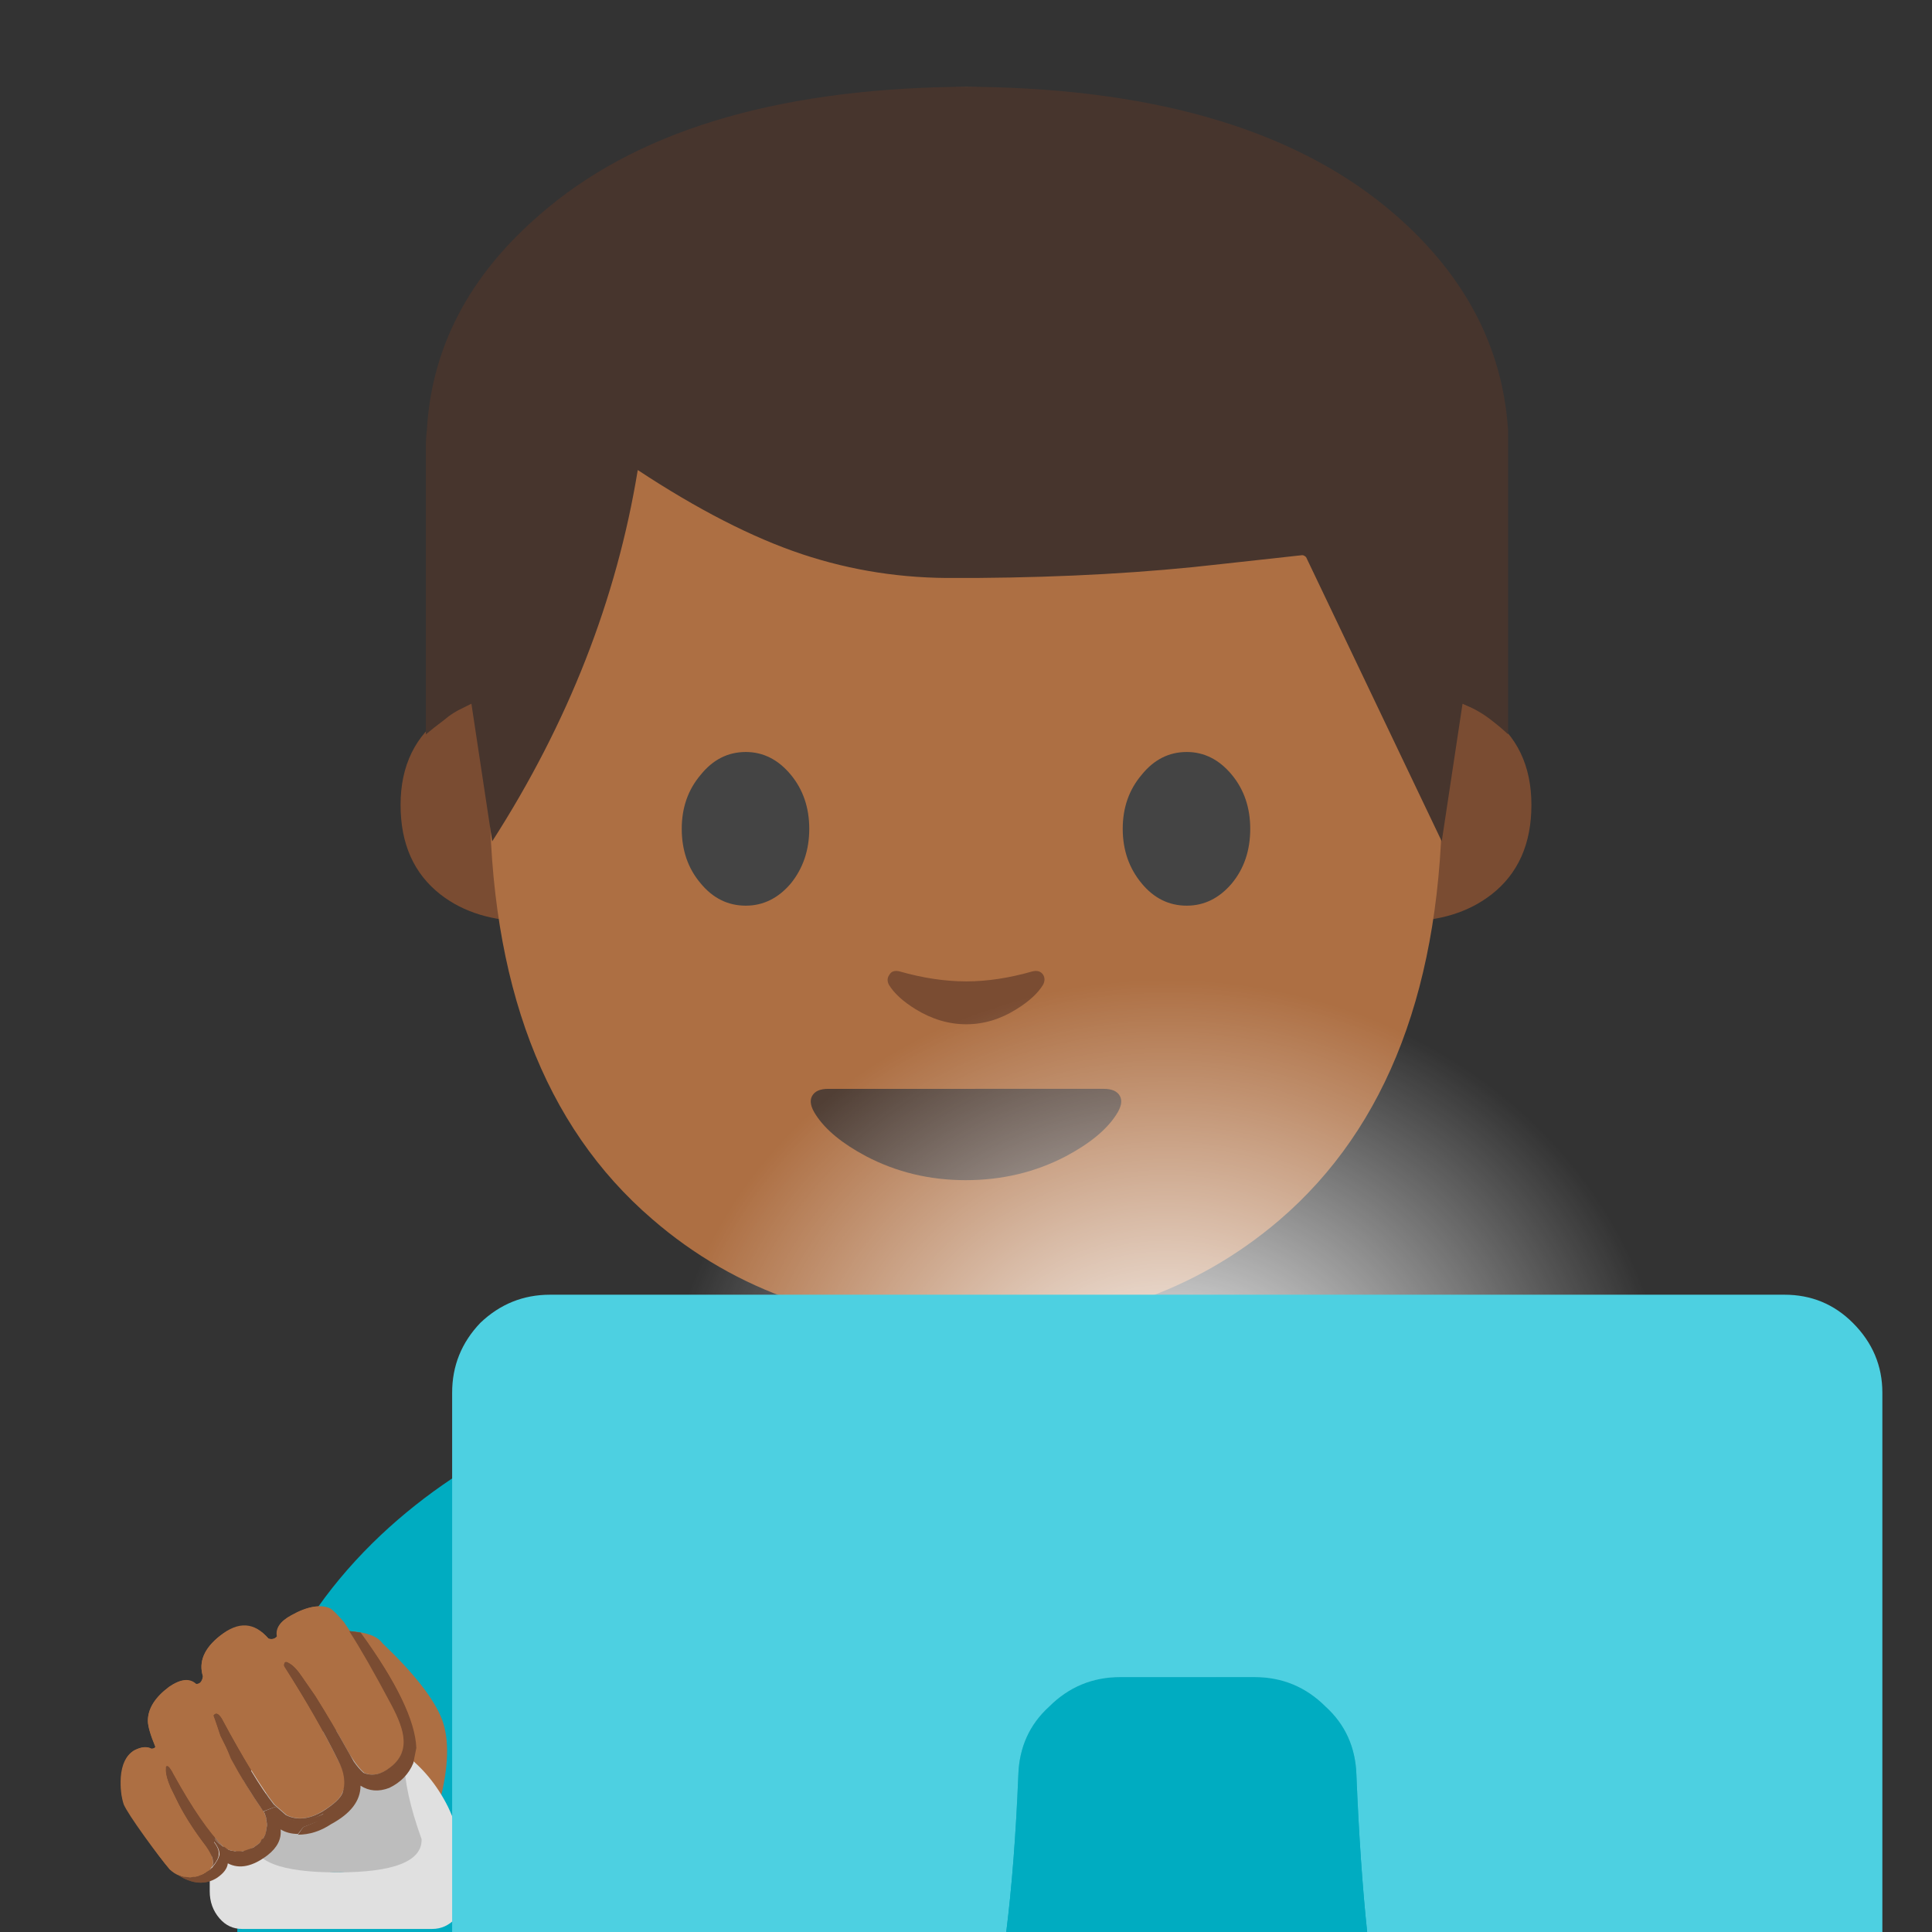 <svg xmlns="http://www.w3.org/2000/svg" xmlns:xlink="http://www.w3.org/1999/xlink" preserveAspectRatio="none" viewBox="0 0 72 72"><rect x="0" y="0" width="72" height="72" fill="#333333" stroke="none"/><defs><radialGradient id="a" cx="0" cy="0" r="22.088" fx="0" fy="0" gradientTransform="matrix(1 0 0 .898 36.25 47.85)" gradientUnits="userSpaceOnUse" spreadMethod="pad"><stop offset="0%" stop-color="#FFF"/><stop offset="100%" stop-color="#FFF" stop-opacity="0"/></radialGradient><path id="b" fill="#00ACC1" d="M8.85 69.75V72h54.5v-2.25q0-7.45-5.35-12.55-4.95-4.6-12.95-6-9.1-1.55-18.45.7-7.75 1.8-12.45 6.1-5.3 4.85-5.3 11.75z"/><path id="c" fill="#00ACC1" d="M14.2 57.2q-5.35 5.05-5.35 12.55V72h54.5v-2.25q0-6.9-5.3-11.75-4.7-4.3-12.5-6.1-9.35-2.25-18.4-.7-8.05 1.4-12.95 6z"/><path id="d" fill="#7A4C32" d="M64 74.15q2.9 0 4.95-2.05Q71 70.05 71 67.15v-6.4H57v6.4q0 2.9 2.05 4.95 2.05 2.05 4.95 2.05z"/><path id="e" fill="#7A4C32" d="M106.9 66.05h-3.6v20.3q4.75 0 7.85-2.4 3.6-2.8 3.6-8.05 0-5.3-3.9-8.1l-3.95-1.75z"/><path id="f" fill="#7A4C32" d="M24.7 66.05h-3.65l-3.9 1.75q-3.95 2.8-3.95 8.1 0 5.25 3.6 8.05 3.1 2.4 7.9 2.4v-20.3z"/><path id="g" fill="#AD6F43" d="M106.75 73.8q0-30.45-8.65-45.45Q87.85 10.6 64 10.6q-23.9 0-34.15 17.75-8.65 15-8.65 45.45 0 25.9 14.6 38.45Q47.05 122 64 122q16.8 0 28.1-9.65 14.65-12.55 14.65-38.55z"/><path id="h" fill="#444" d="M40.15 72.35q-1.7 2-1.7 4.85 0 2.9 1.7 4.9 1.65 2 4.05 2 2.35 0 4.05-2 1.65-2.05 1.65-4.9 0-2.85-1.65-4.85-1.7-2.05-4.05-2.05-2.4 0-4.05 2.05z"/><path id="i" fill="#444" d="M87.85 72.35q-1.7-2.05-4.05-2.05-2.4 0-4.05 2.05-1.7 2-1.7 4.85 0 2.85 1.7 4.9 1.65 2 4.05 2 2.35 0 4.05-2 1.65-2 1.65-4.9 0-2.85-1.65-4.85z"/><path id="j" fill="#513F35" d="M63.95 108.75q4.9 0 9-2.15 3.2-1.7 4.5-3.7.7-1.05.35-1.7-.35-.65-1.45-.65H51.6q-1.1 0-1.45.65-.35.65.35 1.7 1.3 2 4.5 3.7 4.1 2.15 8.95 2.15z"/><path id="k" fill="#7A4C32" d="M58 90q-.65-.15-.9.3-.3.4-.05.9.7 1.15 2.4 2.2 2.2 1.35 4.55 1.35 2.35 0 4.5-1.35 1.7-1.05 2.4-2.2.25-.5 0-.9-.3-.45-.95-.3-3.15.9-5.95.9-2.85 0-6-.9z"/><path id="l" fill="#47352D" d="M63.35 24.5v-.8q-.4-6.25-5.65-10.85-7.2-6.3-21.15-6.5H35.5q-13.95.2-21.1 6.5-5.3 4.6-5.65 10.85-.05.4-.05.8v14.55q.35-.3.95-.75.4-.35.95-.6l.4-.2 1.05 6.95Q17.8 35.5 19.4 25.7q4.55 3 8.3 4.25 3.75 1.25 7.8 1.2h1.05q6.7-.05 12.3-.7l4.1-.45q.1 0 .2.1L60 44.45l1.05-6.95.45.2q.5.25.9.55.65.5.95.8V24.5z"/><path id="m" fill="#AD6F43" d="M21.15 119.55q.9-3.45.15-5.45-.8-2.05-3.95-5.05-.5-.7-2.2-.8l-.4-.55q-.55-.75-.85-.9-1-.5-2.6.4-1.1.6-.95 1.4-.2.25-.55.15-1.4-1.55-3.2-.2-1.6 1.25-1.15 2.7-.1.55-.5.5-.65-.55-1.75.2-1.4 1.05-1.4 2.25 0 .55.5 1.75-.1.1-.3.1-.45-.25-1.15.15-.75.45-.85 1.75-.05 1.05.2 1.8.25.55 1.4 2.15 1.05 1.45 1.65 2.15.55.55 1.4.55.85-.05 1.35-.65.5-.5.5-.85.05-.55-.75-1.25l-.1-.1.25-.1q1.3 1.85 2.85.95.55-.3.8-.9.3-.65-.1-1.5l.8-.3.15.25q.95 1.3 3.05.2l-.5.55-.85.35-.55.85q-.35 1 .5 1.85.55.55 1.35.4.4-.05 1.9-.7 1.1-.45 3.3-1.9 2.5-1.6 2.55-2.2z"/><path id="n" fill="#7A4C32" d="M10.85 110.4q-.05.1 0 .2 2.2 3.45 3.55 6.2.65 1.2.3 2.15-.2.5-1.3 1.2-1.35.85-2.4.3l-.8-.7q-1.3-1.65-3.5-5.7-.1-.15-.2-.25-.2-.2-.35.05l.45 1.35.75 1.5q.95 1.9 2.15 3.6.35.75.05 1.45-.2.55-.75.85-1.1.6-2-.05-1.35-1.25-3.3-4.8-.1-.2-.2-.35-.2-.3-.3-.15l-.05.25q.05.4.35 1.15l.55 1.1q.7 1.4 1.75 2.75.8 1.1.3 1.55-.95.95-2.15.35 1.45.95 2.65.2.65-.45.7-.95 1.1.6 2.6-.55.9-.7.9-1.7 1.45.9 3.3-.3 2-1.15 2-2.55.85.5 1.9.1 1.15-.5 1.55-1.6l.2-1q-.05-2.75-3.65-7.7l-.75-.1q.95 1.35 2.8 4.9.75 1.4.8 2.25.1 1.15-.9 1.9-.9.7-1.75.35l-.9-1.2q-1.2-2.15-2.3-3.9l-.9-1.3q-.4-.65-.8-.85-.3-.2-.35 0z"/><path id="o" fill="#E0E0E0" d="M18.75 116.35l.05.45q0 3.1-1.3 5.25-1.3 2.2-3.15 2.2-1.85 0-3.15-2.2-1.3-2.15-1.3-5.25l.05-.45Q8.1 117.7 7 119.9q-1.1 2.3-1.1 4.95v.65q0 1.05.65 1.8.6.7 1.5.7h12.6q.9 0 1.55-.7.6-.75.6-1.8v-.65q0-2.65-1.1-4.95-1.1-2.2-2.95-3.55z"/><path id="p" fill="#BDBDBD" d="M8.75 122.05q-.05 2.2 5.6 2.2 5.65 0 5.6-2.2-1.15-3.2-1.15-5.25l-.05-.45q-1.95-1.5-4.4-1.5-2.4 0-4.4 1.5l-.05.45q0 2.05-1.15 5.25z"/><path id="q" fill="#AD6F43" d="M11.35 107.2q-1.15.6-.95 1.4-.25.25-.6.15-1.4-1.65-3.2-.2-1.6 1.25-1.15 2.7-.05.55-.45.5-.65-.6-1.8.2-1.4 1.05-1.4 2.25 0 .5.5 1.7-.05.15-.25.15-.45-.25-1.15.1-.75.45-.85 1.8-.1 1.05.2 1.8.25.5 1.4 2.15 1 1.45 1.6 2.15.4.3.6.35l.3.15h.15l.3.05.2-.05h.15l.2-.05.75-.4.05-.1q.45-.45-.3-1.5-1.05-1.35-1.8-2.75l-.55-1.15q-.3-.7-.3-1.1v-.25q.1-.15.3.15.1.15.2.35 1.85 3.35 3.3 4.8l.05.05.3.15.15.05.3.05.15.05.35-.05h.15l.55-.25.35-.25.1-.1.1-.15.1-.1.1-.2.05-.05.05-.25v-.1l.05-.25v-.1l-.05-.25v-.15l-.15-.4q-1.2-1.7-2.15-3.55l-.75-1.5-.45-1.35q.15-.25.35-.05.15.1.2.25 2.2 4.05 3.5 5.7l.8.7q1.1.55 2.45-.3 1.1-.7 1.25-1.2.45-.9-.3-2.15-1.35-2.75-3.55-6.2-.05-.15 0-.25.05-.15.35.05.35.2.8.85l.9 1.3q1.1 1.75 2.3 3.9l.3.45q.35.5.65.75.8.35 1.75-.35.95-.75.9-1.9-.1-.85-.8-2.25-1.7-3.2-2.8-4.9l-.4-.6q-.65-.75-.9-.9-.95-.45-2.55.45z"/><path id="r" fill="#7A4C32" d="M9.55 120.35l.1.3v.1l.05.3v.1l-.05.25v.05l-.05.25-.15.3-.1.05-.1.2-.1.1-.35.25-.7.25h-.5l-.3-.05-.15-.05-.3-.2H6.8q-.45-.3-.9-.95l-.25.1.15.1q.75.7.75 1.25-.05.35-.5.9l-.1.05v.05l-.05.05q-.4.3-.65.35l-.1.05-.2.05H4.8l-.2.05-.3-.05h-.15l-.2-.05-.2-.1q1.5.95 2.65.2.65-.45.7-.95 1.15.6 2.65-.55.95-.75.85-1.7.5.3 1.15.3l.35-.45.9-.35.5-.55q-.8.4-1.6.45-.95.05-1.45-.65l-.2-.25-.75.3v.05l.05.1z"/><path id="s" fill="#7A4C32" d="M3.3 117.4q-.2-.3-.3-.15v.25q0 .4.3 1.1l.55 1.1q.75 1.4 1.8 2.8.708.99.35 1.45.5-.55.5-.9.05-.55-.75-1.25l-.1-.1.25-.05q.55.65.9.9-1.45-1.45-3.3-4.8-.1-.2-.2-.35z"/><path id="t" fill="#7A4C32" d="M10.85 110.4q-.05.1 0 .2 2.2 3.45 3.55 6.2.65 1.2.3 2.2-.2.5-1.3 1.2-1.35.8-2.45.25l-.8-.7q-1.3-1.65-3.45-5.7-.1-.15-.2-.25-.2-.15-.35.05l1.15 2.85q.984 1.82 2.15 3.5l.8-.3.15.25q.5.7 1.5.7.8-.05 1.55-.5l-.5.55-.85.35-.35.5q1.15 0 2.2-.7 1.95-1.05 1.95-2.55.85.55 1.9.15 1.15-.55 1.6-1.65l.2-1q-.1-2.7-3.7-7.65h-.1l-.65-.1q1.1 1.7 2.8 4.9.75 1.4.8 2.25.1 1.15-.9 1.9-.9.7-1.75.35-.3-.25-.65-.75l-.25-.45q-1.2-2.15-2.3-3.9l-.9-1.3q-.4-.6-.8-.85-.3-.2-.35 0z"/><path id="u" fill="url(#a)" d="M60.6 47.4q0-9.15-7.15-15.6-7.15-6.5-17.2-6.5-10.15 0-17.3 6.5-7.15 6.45-7.15 15.6 0 9.2 7.15 15.65 7.15 6.5 17.3 6.5 10.05 0 17.2-6.5Q60.6 56.6 60.6 47.4z"/><g id="v"><path fill="#4DD0E1" d="M69.05 49.15Q68 48.1 66.5 48.1h-46q-1.5 0-2.6 1.05-1.05 1.1-1.05 2.6v20.1H37.5q.315-2.502.45-5.85.05-1.55 1.15-2.55 1.1-1.1 2.65-1.1h5q1.55 0 2.65 1.1 1.1 1 1.15 2.55.135 3.348.4 5.85h19.2v-20.1q0-1.5-1.1-2.6z"/><path fill="#00ACC1" d="M37.95 66q-.135 3.348-.45 5.85h13.45q-.265-2.502-.4-5.85-.05-1.55-1.15-2.55-1.1-1.1-2.65-1.1h-5q-1.55 0-2.65 1.1-1.1 1-1.15 2.55z"/></g></defs><use xlink:href="#b"/><use xlink:href="#c"/><use transform="matrix(.852 0 0 .852 -18.4 -5.55)" xlink:href="#d"/><use transform="matrix(.415 0 0 .415 9.45 -1.5)" xlink:href="#e"/><use transform="matrix(.415 0 0 .415 9.45 -1.5)" xlink:href="#f"/><use transform="matrix(.415 0 0 .415 9.45 -1.15)" xlink:href="#g"/><use transform="matrix(.415 0 0 .415 9.45 -1.15)" xlink:href="#h"/><use transform="matrix(.415 0 0 .415 9.45 -1.15)" xlink:href="#i"/><use transform="matrix(.415 0 0 .415 9.45 -1.15)" xlink:href="#j"/><use transform="matrix(.415 0 0 .415 9.45 -1.15)" xlink:href="#k"/><use transform="matrix(.738 0 0 .738 9.45 -1.45)" xlink:href="#l"/><use transform="matrix(.562 0 0 .562 4.5 -.05)" xlink:href="#m"/><use transform="matrix(.562 0 0 .562 4.5 -.05)" xlink:href="#n"/><use transform="matrix(.562 0 0 .562 4.5 -.05)" xlink:href="#o"/><use transform="matrix(.562 0 0 .562 4.5 -.05)" xlink:href="#p"/><use transform="translate(4.5 -.05) scale(.562)" xlink:href="#q"/><use transform="translate(4.5 -.05) scale(.562)" xlink:href="#r"/><use transform="translate(4.5 -.05) scale(.562)" xlink:href="#s"/><use transform="translate(4.5 -.05) scale(.562)" xlink:href="#t"/><use transform="matrix(.848 0 0 .848 12.75 12.75)" xlink:href="#u"/><use transform="translate(0 .15)" xlink:href="#v"/></svg>